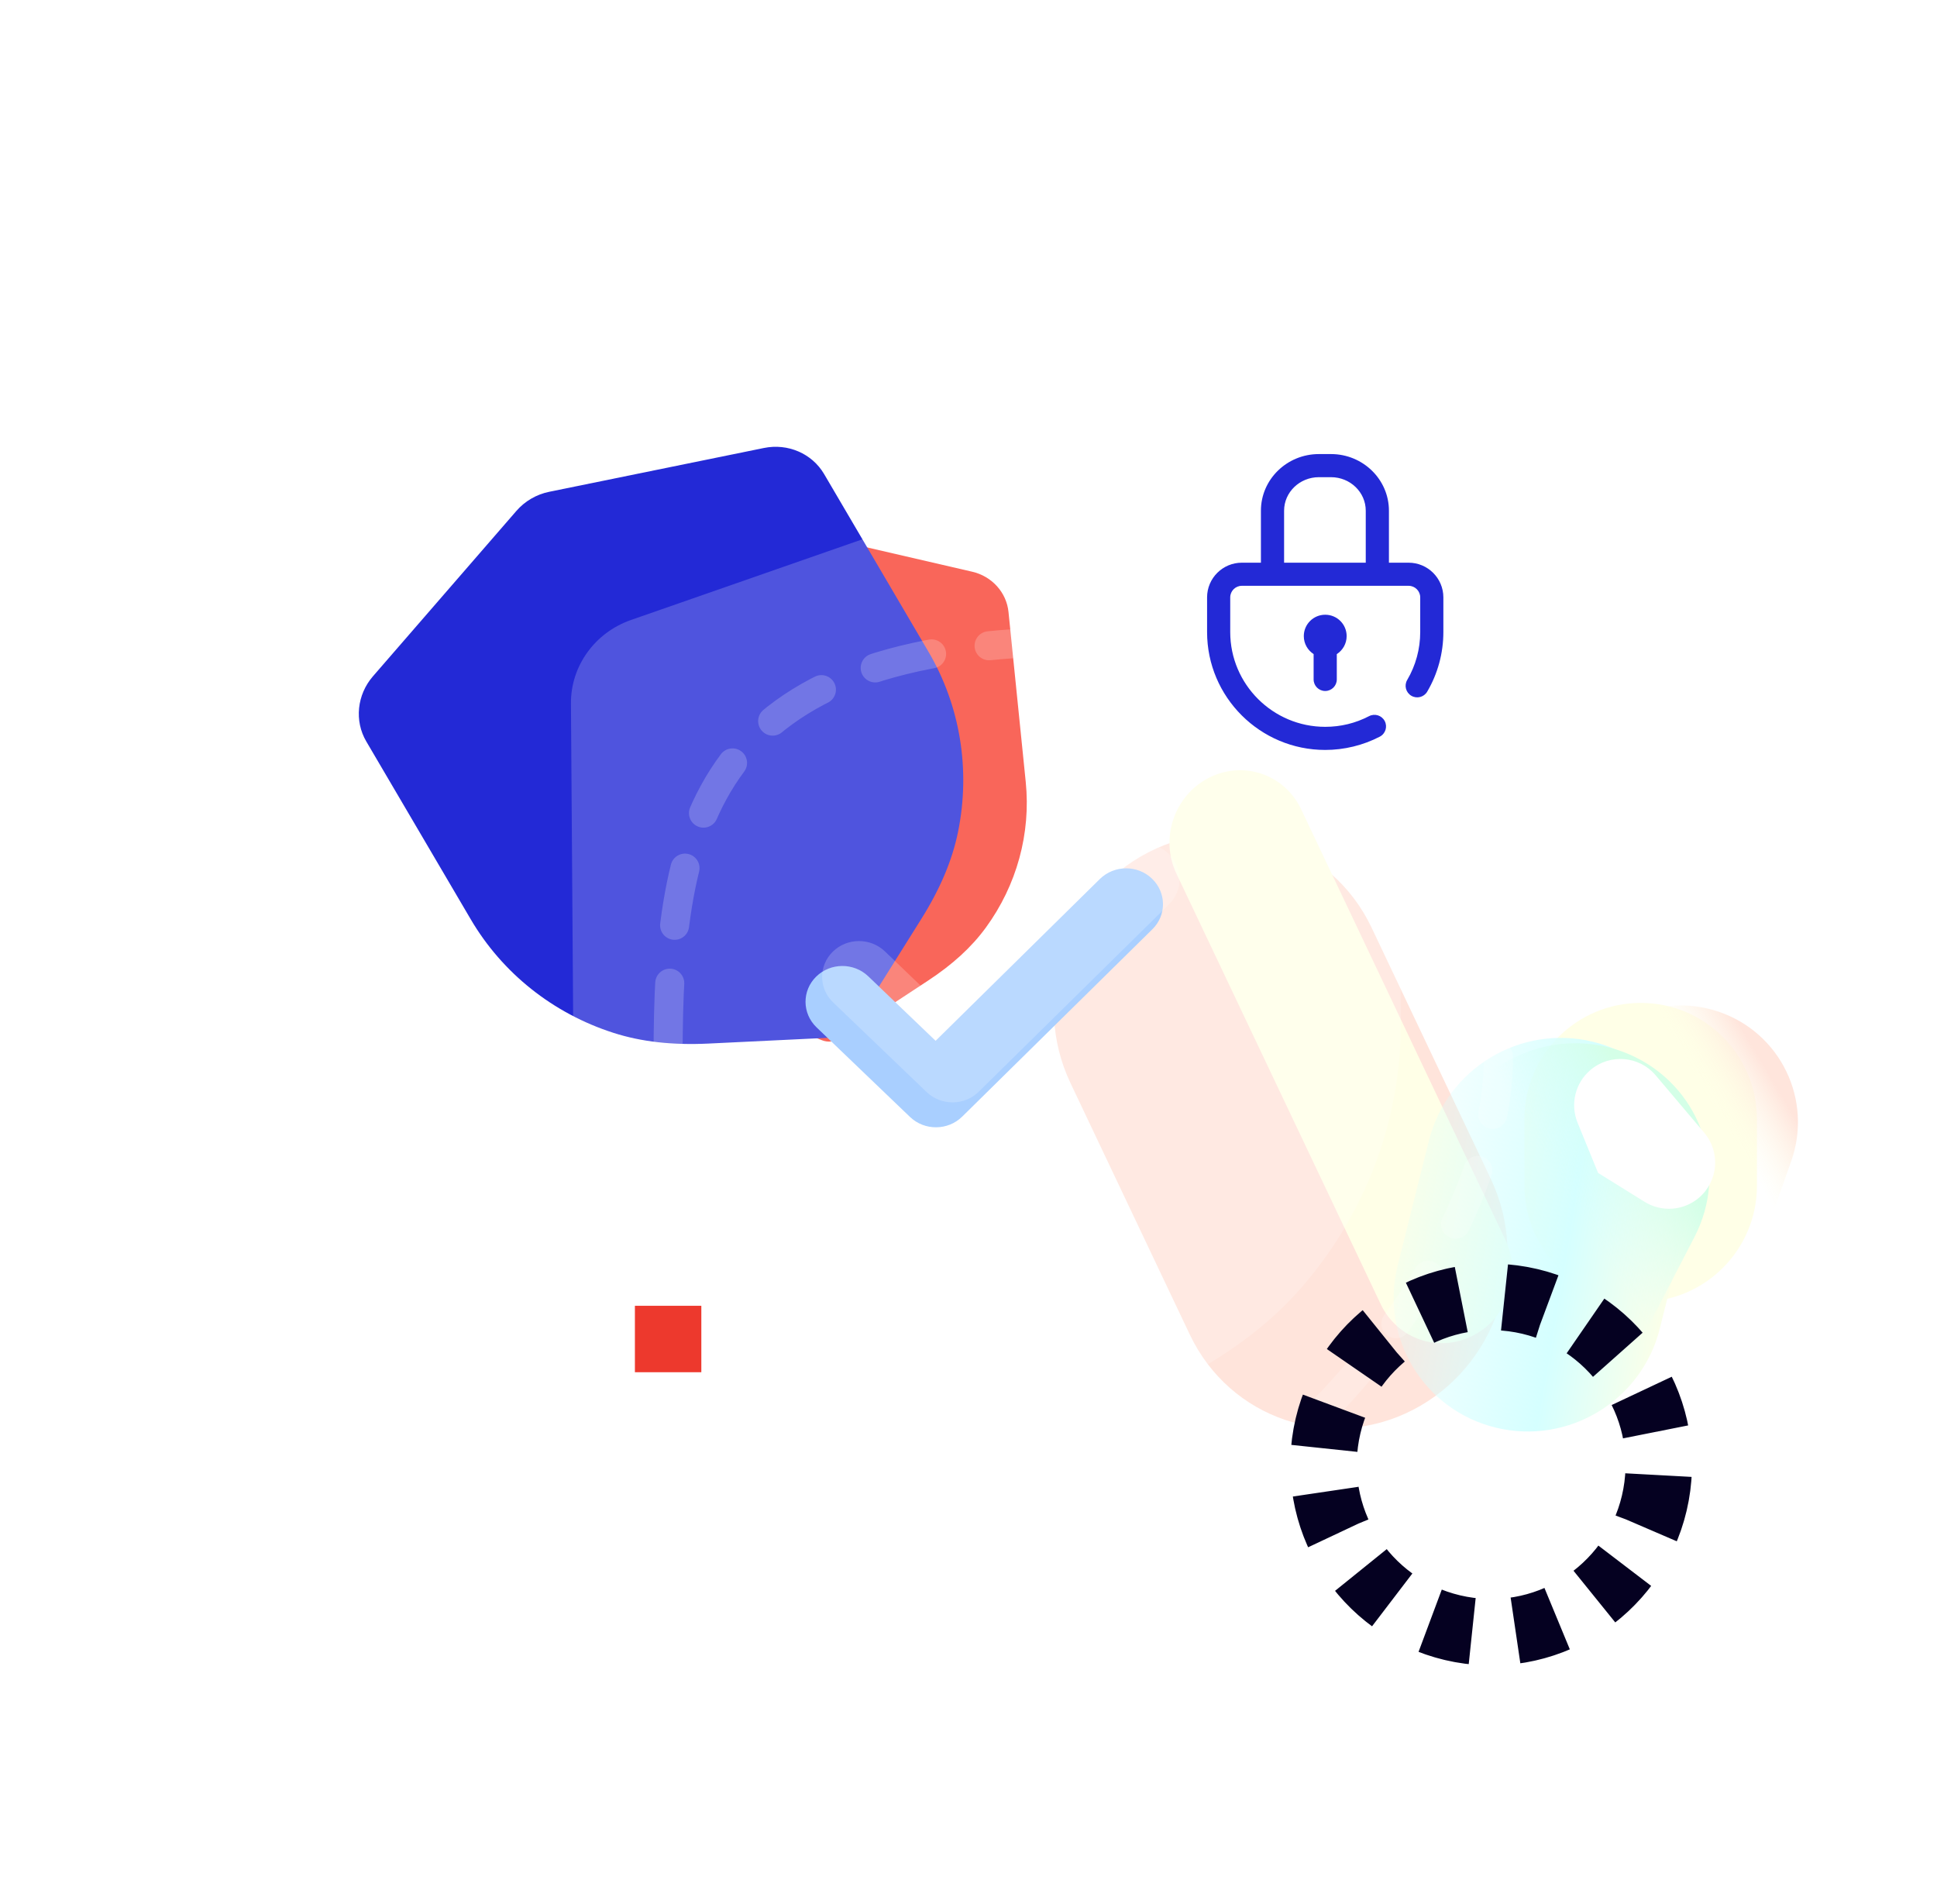 <svg width="58" height="57" viewBox="0 0 58 57" fill="none" xmlns="http://www.w3.org/2000/svg">
<path d="M24.891 31.181C24.796 31.19 24.698 31.178 24.607 31.141L21.689 29.975C20.861 29.644 20.201 29.247 19.668 28.761C18.502 27.701 17.774 26.266 17.618 24.722L17.103 19.639C17.044 19.052 17.376 18.489 17.928 18.237L22.869 15.988C23.163 15.852 23.501 15.818 23.82 15.893L29.11 17.116C29.702 17.252 30.14 17.738 30.198 18.324L30.714 23.411C30.87 24.953 30.445 26.503 29.517 27.774C29.091 28.357 28.523 28.877 27.78 29.364L25.161 31.085C25.08 31.139 24.987 31.172 24.891 31.181Z" fill="#F84031"/>
<path d="M25.327 30.962C25.227 31.02 25.113 31.055 24.995 31.06L21.206 31.243C20.13 31.294 19.205 31.189 18.376 30.924C16.563 30.344 15.041 29.135 14.093 27.518L10.968 22.198C10.607 21.584 10.688 20.8 11.167 20.247L15.457 15.302C15.711 15.006 16.065 14.799 16.452 14.722L22.874 13.412C23.592 13.265 24.317 13.579 24.677 14.193L27.804 19.517C28.752 21.131 29.065 23.044 28.687 24.904C28.513 25.758 28.151 26.613 27.582 27.52L25.575 30.721C25.512 30.821 25.427 30.903 25.327 30.962Z" fill="#2329D6"/>
<g filter="url(#filter0_f_1_1426)">
<path d="M42.308 42.209C39.818 43.492 36.825 42.481 35.624 39.95L32.053 32.424C30.852 29.893 31.897 26.8 34.387 25.516C36.877 24.232 39.87 25.243 41.071 27.774L44.642 35.3C45.843 37.831 44.798 40.924 42.308 42.209Z" fill="#FFE4DB"/>
</g>
<g filter="url(#filter1_f_1_1426)">
<path d="M44.112 39.982C43.081 40.514 41.842 40.095 41.344 39.047L35.224 26.15C34.727 25.102 35.16 23.821 36.191 23.29C37.222 22.758 38.461 23.177 38.959 24.225L45.078 37.122C45.576 38.17 45.143 39.451 44.112 39.982Z" fill="#FFFFE7"/>
</g>
<g filter="url(#filter2_biiii_1_1426)">
<path d="M29.162 43.203C28.981 43.203 28.8 43.162 28.637 43.078L23.372 40.363C21.879 39.592 20.71 38.727 19.797 37.718C17.799 35.512 16.687 32.679 16.667 29.74L16.599 20.066C16.591 18.949 17.312 17.947 18.392 17.569L28.053 14.201C28.626 13.996 29.266 13.993 29.851 14.19L39.553 17.43C40.639 17.791 41.373 18.786 41.38 19.901L41.448 29.582C41.469 32.517 40.398 35.363 38.434 37.596C37.533 38.62 36.376 39.5 34.898 40.287L29.684 43.07C29.523 43.157 29.343 43.201 29.162 43.203Z" fill="white" fill-opacity="0.2"/>
</g>
<g filter="url(#filter3_f_1_1426)">
<path d="M45.647 33.506C45.647 31.583 47.206 30.025 49.128 30.025C51.05 30.025 52.609 31.583 52.609 33.506V35.495C52.609 37.417 51.05 38.976 49.128 38.976C47.206 38.976 45.647 37.417 45.647 35.495V33.506Z" fill="#FFFFE7"/>
</g>
<path d="M46.959 32.474C47.61 30.637 49.631 29.661 51.474 30.293C53.317 30.926 54.284 32.928 53.634 34.765L52.718 37.353C52.534 37.871 51.965 38.146 51.445 37.968L46.652 36.322C46.132 36.144 45.86 35.58 46.043 35.062L46.959 32.474Z" fill="url(#paint0_linear_1_1426)"/>
<g filter="url(#filter4_f_1_1426)">
<path d="M42.785 34.155C43.325 31.993 45.521 30.663 47.688 31.186C49.855 31.709 51.173 33.885 50.632 36.048L49.7 39.774C49.159 41.936 46.963 43.266 44.797 42.743C42.63 42.22 41.311 40.044 41.852 37.881L42.785 34.155Z" fill="url(#paint1_linear_1_1426)"/>
</g>
<g style="mix-blend-mode:luminosity">
<path d="M43.535 33.438C44.556 31.464 46.997 30.667 48.986 31.659C50.976 32.651 51.761 35.056 50.739 37.031L48.95 40.49C47.929 42.465 45.488 43.262 43.498 42.27C41.509 41.278 40.724 38.873 41.745 36.898L43.535 33.438Z" fill="url(#paint2_linear_1_1426)"/>
</g>
<g filter="url(#filter5_f_1_1426)">
<path d="M47.625 32.032C48.209 31.538 49.083 31.61 49.577 32.194L51.03 33.912C51.524 34.495 51.451 35.368 50.868 35.862C50.41 36.249 49.754 36.297 49.244 35.98L47.852 35.115L47.238 33.613C47.011 33.057 47.167 32.419 47.625 32.032Z" fill="white"/>
</g>
<g filter="url(#filter6_f_1_1426)">
<path d="M28.033 33.749C27.751 33.751 27.468 33.649 27.25 33.441L24.448 30.755C24.015 30.338 24.01 29.66 24.438 29.239C24.866 28.817 25.564 28.813 25.999 29.229L28.015 31.16L32.933 26.316C33.363 25.894 34.062 25.889 34.494 26.305C34.929 26.722 34.934 27.401 34.506 27.82L28.811 33.43C28.597 33.641 28.316 33.747 28.033 33.749Z" fill="#A9CFFF"/>
</g>
<g filter="url(#filter7_biiii_1_1426)">
<path d="M28.033 32.009C27.751 32.01 27.468 31.909 27.25 31.701L24.448 29.015C24.015 28.598 24.01 27.92 24.438 27.499C24.866 27.077 25.564 27.073 25.999 27.488L28.015 29.42L32.933 24.576C33.363 24.154 34.062 24.149 34.494 24.565C34.929 24.982 34.934 25.661 34.506 26.08L28.811 31.689C28.597 31.901 28.316 32.007 28.033 32.009Z" fill="white" fill-opacity="0.2"/>
</g>
<g filter="url(#filter8_biii_1_1426)">
<path d="M44.868 31.136C44.868 38.002 36.415 46.054 32.437 46.054C28.459 46.054 20.005 38.002 20.005 31.136C20.005 24.271 21 18.705 32.437 18.705C43.178 18.705 44.868 24.271 44.868 31.136Z" stroke="white" stroke-opacity="0.2" stroke-width="0.87" stroke-linecap="round" stroke-linejoin="round" stroke-dasharray="1.74 1.74"/>
</g>
<rect x="19.011" y="39.093" width="1.989" height="1.989" fill="#ED392D"/>
<path d="M42.179 16.846H41.589V15.289C41.589 14.354 40.811 13.594 39.855 13.594H39.491C38.534 13.594 37.756 14.354 37.756 15.289V16.846H37.184C36.61 16.846 36.144 17.312 36.144 17.884V18.923C36.144 20.869 37.731 22.452 39.681 22.452C40.25 22.452 40.815 22.314 41.316 22.054C41.486 21.965 41.552 21.756 41.463 21.587C41.374 21.417 41.165 21.352 40.995 21.44C40.587 21.652 40.145 21.76 39.681 21.76C38.113 21.76 36.837 20.487 36.837 18.923V17.884C36.837 17.694 36.993 17.538 37.184 17.538H42.179C42.37 17.538 42.526 17.694 42.526 17.884V18.923C42.526 19.428 42.391 19.924 42.136 20.357C42.039 20.521 42.095 20.733 42.26 20.83C42.425 20.927 42.638 20.872 42.735 20.707C43.052 20.168 43.219 19.551 43.219 18.923V17.884C43.219 17.312 42.752 16.846 42.179 16.846ZM38.45 15.289C38.45 14.736 38.917 14.286 39.491 14.286H39.855C40.429 14.286 40.895 14.736 40.895 15.289V16.846H38.45V15.289ZM39.334 20.341V19.582C39.157 19.468 39.04 19.27 39.04 19.044C39.04 18.69 39.327 18.404 39.681 18.404C40.036 18.404 40.323 18.69 40.323 19.044C40.323 19.27 40.205 19.469 40.028 19.583V20.341C40.028 20.532 39.872 20.687 39.681 20.687C39.489 20.687 39.334 20.532 39.334 20.341Z" fill="#2329D6"/>
<circle cx="44.65" cy="43.846" r="5.019" transform="rotate(7.453 44.65 43.846)" stroke="#050121" stroke-width="1.989" stroke-dasharray="1.3 1.3"/>
<defs>
<filter id="filter0_f_1_1426" x="26.582" y="19.986" width="23.531" height="27.752" filterUnits="userSpaceOnUse" color-interpolation-filters="sRGB">
<feFlood flood-opacity="0" result="BackgroundImageFix"/>
<feBlend mode="normal" in="SourceGraphic" in2="BackgroundImageFix" result="shape"/>
<feGaussianBlur stdDeviation="2.486" result="effect1_foregroundBlur_1_1426"/>
</filter>
<filter id="filter1_f_1_1426" x="30.046" y="18.086" width="20.212" height="27.1" filterUnits="userSpaceOnUse" color-interpolation-filters="sRGB">
<feFlood flood-opacity="0" result="BackgroundImageFix"/>
<feBlend mode="normal" in="SourceGraphic" in2="BackgroundImageFix" result="shape"/>
<feGaussianBlur stdDeviation="2.486" result="effect1_foregroundBlur_1_1426"/>
</filter>
<filter id="filter2_biiii_1_1426" x="14.61" y="12.056" width="28.828" height="33.136" filterUnits="userSpaceOnUse" color-interpolation-filters="sRGB">
<feFlood flood-opacity="0" result="BackgroundImageFix"/>
<feGaussianBlur in="BackgroundImageFix" stdDeviation="0.995"/>
<feComposite in2="SourceAlpha" operator="in" result="effect1_backgroundBlur_1_1426"/>
<feBlend mode="normal" in="SourceGraphic" in2="effect1_backgroundBlur_1_1426" result="shape"/>
<feColorMatrix in="SourceAlpha" type="matrix" values="0 0 0 0 0 0 0 0 0 0 0 0 0 0 0 0 0 0 127 0" result="hardAlpha"/>
<feOffset dy="0.497"/>
<feGaussianBlur stdDeviation="0.995"/>
<feComposite in2="hardAlpha" operator="arithmetic" k2="-1" k3="1"/>
<feColorMatrix type="matrix" values="0 0 0 0 1 0 0 0 0 1 0 0 0 0 1 0 0 0 0.3 0"/>
<feBlend mode="normal" in2="shape" result="effect2_innerShadow_1_1426"/>
<feColorMatrix in="SourceAlpha" type="matrix" values="0 0 0 0 0 0 0 0 0 0 0 0 0 0 0 0 0 0 127 0" result="hardAlpha"/>
<feOffset dy="-0.497"/>
<feGaussianBlur stdDeviation="0.995"/>
<feComposite in2="hardAlpha" operator="arithmetic" k2="-1" k3="1"/>
<feColorMatrix type="matrix" values="0 0 0 0 1 0 0 0 0 1 0 0 0 0 1 0 0 0 0.5 0"/>
<feBlend mode="normal" in2="effect2_innerShadow_1_1426" result="effect3_innerShadow_1_1426"/>
<feColorMatrix in="SourceAlpha" type="matrix" values="0 0 0 0 0 0 0 0 0 0 0 0 0 0 0 0 0 0 127 0" result="hardAlpha"/>
<feOffset dy="0.497"/>
<feGaussianBlur stdDeviation="10.94"/>
<feComposite in2="hardAlpha" operator="arithmetic" k2="-1" k3="1"/>
<feColorMatrix type="matrix" values="0 0 0 0 1 0 0 0 0 1 0 0 0 0 1 0 0 0 0.45 0"/>
<feBlend mode="normal" in2="effect3_innerShadow_1_1426" result="effect4_innerShadow_1_1426"/>
<feColorMatrix in="SourceAlpha" type="matrix" values="0 0 0 0 0 0 0 0 0 0 0 0 0 0 0 0 0 0 127 0" result="hardAlpha"/>
<feOffset dx="0.497" dy="0.497"/>
<feGaussianBlur stdDeviation="0.497"/>
<feComposite in2="hardAlpha" operator="arithmetic" k2="-1" k3="1"/>
<feColorMatrix type="matrix" values="0 0 0 0 1 0 0 0 0 1 0 0 0 0 1 0 0 0 1 0"/>
<feBlend mode="normal" in2="effect4_innerShadow_1_1426" result="effect5_innerShadow_1_1426"/>
</filter>
<filter id="filter3_f_1_1426" x="41.669" y="26.047" width="14.918" height="16.907" filterUnits="userSpaceOnUse" color-interpolation-filters="sRGB">
<feFlood flood-opacity="0" result="BackgroundImageFix"/>
<feBlend mode="normal" in="SourceGraphic" in2="BackgroundImageFix" result="shape"/>
<feGaussianBlur stdDeviation="1.989" result="effect1_foregroundBlur_1_1426"/>
</filter>
<filter id="filter4_f_1_1426" x="38.747" y="28.089" width="14.989" height="17.751" filterUnits="userSpaceOnUse" color-interpolation-filters="sRGB">
<feFlood flood-opacity="0" result="BackgroundImageFix"/>
<feBlend mode="normal" in="SourceGraphic" in2="BackgroundImageFix" result="shape"/>
<feGaussianBlur stdDeviation="1.492" result="effect1_foregroundBlur_1_1426"/>
</filter>
<filter id="filter5_f_1_1426" x="46.638" y="31.207" width="5.218" height="5.48" filterUnits="userSpaceOnUse" color-interpolation-filters="sRGB">
<feFlood flood-opacity="0" result="BackgroundImageFix"/>
<feBlend mode="normal" in="SourceGraphic" in2="BackgroundImageFix" result="shape"/>
<feGaussianBlur stdDeviation="0.249" result="effect1_foregroundBlur_1_1426"/>
</filter>
<filter id="filter6_f_1_1426" x="22.131" y="24.007" width="14.682" height="11.731" filterUnits="userSpaceOnUse" color-interpolation-filters="sRGB">
<feFlood flood-opacity="0" result="BackgroundImageFix"/>
<feBlend mode="normal" in="SourceGraphic" in2="BackgroundImageFix" result="shape"/>
<feGaussianBlur stdDeviation="0.995" result="effect1_foregroundBlur_1_1426"/>
</filter>
<filter id="filter7_biiii_1_1426" x="22.131" y="22.267" width="14.682" height="11.731" filterUnits="userSpaceOnUse" color-interpolation-filters="sRGB">
<feFlood flood-opacity="0" result="BackgroundImageFix"/>
<feGaussianBlur in="BackgroundImageFix" stdDeviation="0.995"/>
<feComposite in2="SourceAlpha" operator="in" result="effect1_backgroundBlur_1_1426"/>
<feBlend mode="normal" in="SourceGraphic" in2="effect1_backgroundBlur_1_1426" result="shape"/>
<feColorMatrix in="SourceAlpha" type="matrix" values="0 0 0 0 0 0 0 0 0 0 0 0 0 0 0 0 0 0 127 0" result="hardAlpha"/>
<feOffset dy="0.497"/>
<feGaussianBlur stdDeviation="0.995"/>
<feComposite in2="hardAlpha" operator="arithmetic" k2="-1" k3="1"/>
<feColorMatrix type="matrix" values="0 0 0 0 1 0 0 0 0 1 0 0 0 0 1 0 0 0 0.3 0"/>
<feBlend mode="normal" in2="shape" result="effect2_innerShadow_1_1426"/>
<feColorMatrix in="SourceAlpha" type="matrix" values="0 0 0 0 0 0 0 0 0 0 0 0 0 0 0 0 0 0 127 0" result="hardAlpha"/>
<feOffset dy="-0.497"/>
<feGaussianBlur stdDeviation="0.995"/>
<feComposite in2="hardAlpha" operator="arithmetic" k2="-1" k3="1"/>
<feColorMatrix type="matrix" values="0 0 0 0 1 0 0 0 0 1 0 0 0 0 1 0 0 0 0.5 0"/>
<feBlend mode="normal" in2="effect2_innerShadow_1_1426" result="effect3_innerShadow_1_1426"/>
<feColorMatrix in="SourceAlpha" type="matrix" values="0 0 0 0 0 0 0 0 0 0 0 0 0 0 0 0 0 0 127 0" result="hardAlpha"/>
<feOffset dy="0.497"/>
<feGaussianBlur stdDeviation="10.94"/>
<feComposite in2="hardAlpha" operator="arithmetic" k2="-1" k3="1"/>
<feColorMatrix type="matrix" values="0 0 0 0 1 0 0 0 0 1 0 0 0 0 1 0 0 0 0.45 0"/>
<feBlend mode="normal" in2="effect3_innerShadow_1_1426" result="effect4_innerShadow_1_1426"/>
<feColorMatrix in="SourceAlpha" type="matrix" values="0 0 0 0 0 0 0 0 0 0 0 0 0 0 0 0 0 0 127 0" result="hardAlpha"/>
<feOffset dx="0.497" dy="0.497"/>
<feGaussianBlur stdDeviation="0.497"/>
<feComposite in2="hardAlpha" operator="arithmetic" k2="-1" k3="1"/>
<feColorMatrix type="matrix" values="0 0 0 0 1 0 0 0 0 1 0 0 0 0 1 0 0 0 1 0"/>
<feBlend mode="normal" in2="effect4_innerShadow_1_1426" result="effect5_innerShadow_1_1426"/>
</filter>
<filter id="filter8_biii_1_1426" x="17.581" y="16.281" width="29.712" height="32.198" filterUnits="userSpaceOnUse" color-interpolation-filters="sRGB">
<feFlood flood-opacity="0" result="BackgroundImageFix"/>
<feGaussianBlur in="BackgroundImageFix" stdDeviation="0.995"/>
<feComposite in2="SourceAlpha" operator="in" result="effect1_backgroundBlur_1_1426"/>
<feBlend mode="normal" in="SourceGraphic" in2="effect1_backgroundBlur_1_1426" result="shape"/>
<feColorMatrix in="SourceAlpha" type="matrix" values="0 0 0 0 0 0 0 0 0 0 0 0 0 0 0 0 0 0 127 0" result="hardAlpha"/>
<feOffset dy="0.497"/>
<feGaussianBlur stdDeviation="0.995"/>
<feComposite in2="hardAlpha" operator="arithmetic" k2="-1" k3="1"/>
<feColorMatrix type="matrix" values="0 0 0 0 1 0 0 0 0 1 0 0 0 0 1 0 0 0 0.3 0"/>
<feBlend mode="normal" in2="shape" result="effect2_innerShadow_1_1426"/>
<feColorMatrix in="SourceAlpha" type="matrix" values="0 0 0 0 0 0 0 0 0 0 0 0 0 0 0 0 0 0 127 0" result="hardAlpha"/>
<feOffset dy="-0.497"/>
<feGaussianBlur stdDeviation="0.995"/>
<feComposite in2="hardAlpha" operator="arithmetic" k2="-1" k3="1"/>
<feColorMatrix type="matrix" values="0 0 0 0 1 0 0 0 0 1 0 0 0 0 1 0 0 0 0.5 0"/>
<feBlend mode="normal" in2="effect2_innerShadow_1_1426" result="effect3_innerShadow_1_1426"/>
<feColorMatrix in="SourceAlpha" type="matrix" values="0 0 0 0 0 0 0 0 0 0 0 0 0 0 0 0 0 0 127 0" result="hardAlpha"/>
<feOffset dy="0.497"/>
<feGaussianBlur stdDeviation="0.249"/>
<feComposite in2="hardAlpha" operator="arithmetic" k2="-1" k3="1"/>
<feColorMatrix type="matrix" values="0 0 0 0 1 0 0 0 0 1 0 0 0 0 1 0 0 0 0.95 0"/>
<feBlend mode="normal" in2="effect3_innerShadow_1_1426" result="effect4_innerShadow_1_1426"/>
</filter>
<linearGradient id="paint0_linear_1_1426" x1="53.933" y1="31.137" x2="41.693" y2="38.431" gradientUnits="userSpaceOnUse">
<stop offset="0.094" stop-color="#FFE5DC"/>
<stop offset="0.231" stop-color="#FFFFE7" stop-opacity="0"/>
</linearGradient>
<linearGradient id="paint1_linear_1_1426" x1="50.949" y1="34.781" x2="41.214" y2="33.139" gradientUnits="userSpaceOnUse">
<stop stop-color="#FFFFE6"/>
<stop offset="0.361" stop-color="#D5FFFF"/>
<stop offset="0.977" stop-color="#D5FFFF" stop-opacity="0"/>
</linearGradient>
<linearGradient id="paint2_linear_1_1426" x1="51.316" y1="36.344" x2="41.789" y2="42.076" gradientUnits="userSpaceOnUse">
<stop offset="0.015" stop-color="#D4FFE7"/>
<stop offset="0.312" stop-color="#D5FFFF" stop-opacity="0"/>
</linearGradient>
</defs>
</svg>
